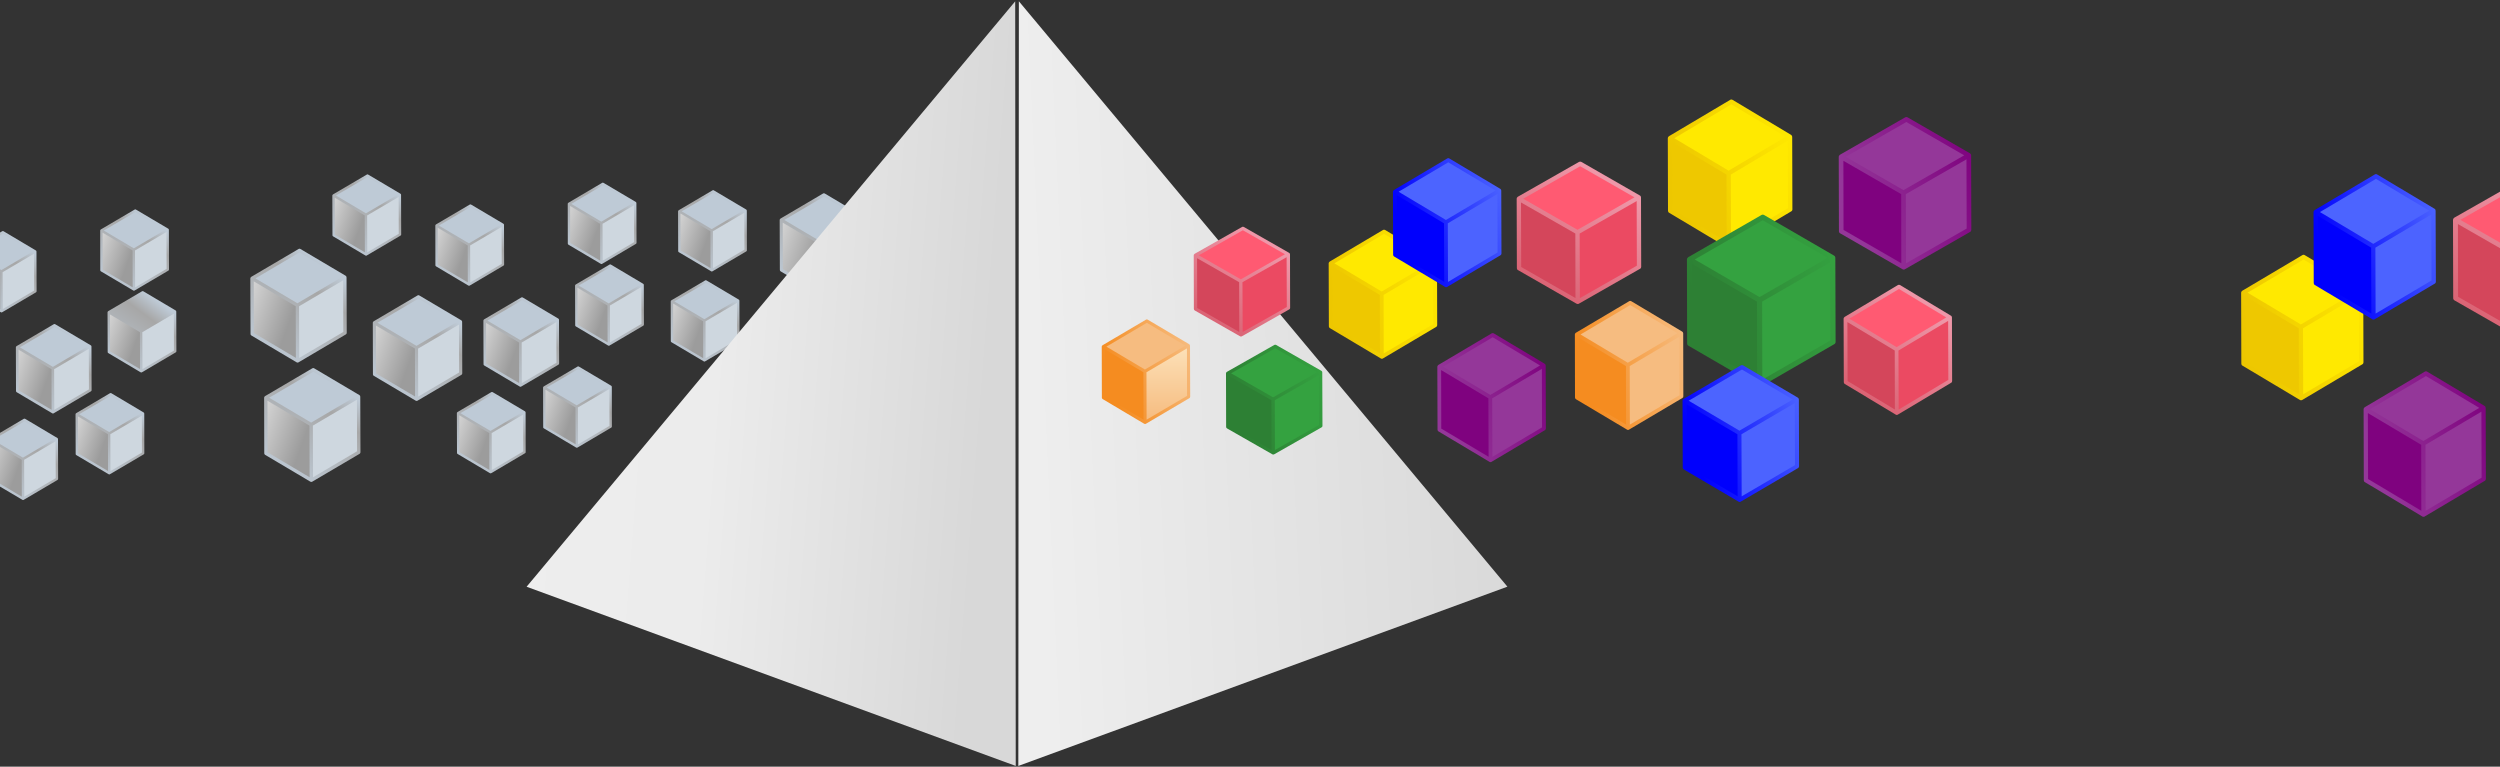 <?xml version="1.0" encoding="utf-8"?>
<!-- Generator: Avocode 2.5.3 - http://avocode.com -->
<svg height="115" width="375" xmlns:xlink="http://www.w3.org/1999/xlink" xmlns="http://www.w3.org/2000/svg" viewBox="0 0 375 115">
    <rect x="0" y="0" width="375" height="115" fill="#333333" stroke="none"/>
    <defs>
        <linearGradient y2="85%" y1="0%" x2="0%" x1="53%" id="gradient-1">
            <stop stop-color="#becad6" offset="0%" />
            <stop stop-color="#a7a7a7" offset="24%" />
            <stop stop-color="#becad6" offset="100%" />
        </linearGradient>
        <linearGradient y2="54%" y1="0%" x2="84%" x1="0%" id="gradient-2">
            <stop stop-color="#d3d3d3" offset="0%" />
            <stop stop-color="#9c9c9c" offset="100%" />
        </linearGradient>
        <linearGradient y2="85%" y1="0%" x2="0%" x1="53%" id="gradient-3">
            <stop stop-color="#becad6" offset="0%" />
            <stop stop-color="#a7a7a7" offset="24%" />
            <stop stop-color="#becad6" offset="100%" />
        </linearGradient>
        <linearGradient y2="54%" y1="0%" x2="84%" x1="0%" id="gradient-4">
            <stop stop-color="#d3d3d3" offset="0%" />
            <stop stop-color="#9c9c9c" offset="100%" />
        </linearGradient>
        <linearGradient y2="85%" y1="0%" x2="0%" x1="53%" id="gradient-5">
            <stop stop-color="#becad6" offset="0%" />
            <stop stop-color="#a7a7a7" offset="24%" />
            <stop stop-color="#becad6" offset="100%" />
        </linearGradient>
        <linearGradient y2="54%" y1="0%" x2="84%" x1="0%" id="gradient-6">
            <stop stop-color="#d3d3d3" offset="0%" />
            <stop stop-color="#9c9c9c" offset="100%" />
        </linearGradient>
        <linearGradient y2="85%" y1="0%" x2="0%" x1="53%" id="gradient-7">
            <stop stop-color="#becad6" offset="0%" />
            <stop stop-color="#a7a7a7" offset="24%" />
            <stop stop-color="#becad6" offset="100%" />
        </linearGradient>
        <linearGradient y2="54%" y1="0%" x2="84%" x1="0%" id="gradient-8">
            <stop stop-color="#d3d3d3" offset="0%" />
            <stop stop-color="#9c9c9c" offset="100%" />
        </linearGradient>
        <linearGradient y2="85%" y1="0%" x2="0%" x1="53%" id="gradient-9">
            <stop stop-color="#becad6" offset="0%" />
            <stop stop-color="#a7a7a7" offset="24%" />
            <stop stop-color="#becad6" offset="100%" />
        </linearGradient>
        <linearGradient y2="54%" y1="0%" x2="84%" x1="0%" id="gradient-10">
            <stop stop-color="#d3d3d3" offset="0%" />
            <stop stop-color="#9c9c9c" offset="100%" />
        </linearGradient>
        <linearGradient y2="85%" y1="0%" x2="0%" x1="53%" id="gradient-11">
            <stop stop-color="#becad6" offset="0%" />
            <stop stop-color="#a7a7a7" offset="24%" />
            <stop stop-color="#becad6" offset="100%" />
        </linearGradient>
        <linearGradient y2="54%" y1="0%" x2="84%" x1="0%" id="gradient-12">
            <stop stop-color="#d3d3d3" offset="0%" />
            <stop stop-color="#9c9c9c" offset="100%" />
        </linearGradient>
        <linearGradient y2="85%" y1="0%" x2="0%" x1="53%" id="gradient-13">
            <stop stop-color="#becad6" offset="0%" />
            <stop stop-color="#a7a7a7" offset="24%" />
            <stop stop-color="#becad6" offset="100%" />
        </linearGradient>
        <linearGradient y2="54%" y1="0%" x2="84%" x1="0%" id="gradient-14">
            <stop stop-color="#d3d3d3" offset="0%" />
            <stop stop-color="#9c9c9c" offset="100%" />
        </linearGradient>
        <linearGradient y2="85%" y1="0%" x2="0%" x1="53%" id="gradient-15">
            <stop stop-color="#becad6" offset="0%" />
            <stop stop-color="#a7a7a7" offset="24%" />
            <stop stop-color="#becad6" offset="100%" />
        </linearGradient>
        <linearGradient y2="54%" y1="0%" x2="84%" x1="0%" id="gradient-16">
            <stop stop-color="#d3d3d3" offset="0%" />
            <stop stop-color="#9c9c9c" offset="100%" />
        </linearGradient>
        <linearGradient y2="85%" y1="0%" x2="0%" x1="53%" id="gradient-17">
            <stop stop-color="#becad6" offset="0%" />
            <stop stop-color="#a7a7a7" offset="24%" />
            <stop stop-color="#becad6" offset="100%" />
        </linearGradient>
        <linearGradient y2="54%" y1="0%" x2="84%" x1="0%" id="gradient-18">
            <stop stop-color="#d3d3d3" offset="0%" />
            <stop stop-color="#9c9c9c" offset="100%" />
        </linearGradient>
        <linearGradient y2="85%" y1="0%" x2="0%" x1="53%" id="gradient-19">
            <stop stop-color="#becad6" offset="0%" />
            <stop stop-color="#a7a7a7" offset="24%" />
            <stop stop-color="#becad6" offset="100%" />
        </linearGradient>
        <linearGradient y2="54%" y1="0%" x2="84%" x1="0%" id="gradient-20">
            <stop stop-color="#d3d3d3" offset="0%" />
            <stop stop-color="#9c9c9c" offset="100%" />
        </linearGradient>
        <linearGradient y2="85%" y1="0%" x2="0%" x1="53%" id="gradient-21">
            <stop stop-color="#becad6" offset="0%" />
            <stop stop-color="#a7a7a7" offset="24%" />
            <stop stop-color="#becad6" offset="100%" />
        </linearGradient>
        <linearGradient y2="54%" y1="0%" x2="84%" x1="0%" id="gradient-22">
            <stop stop-color="#d3d3d3" offset="0%" />
            <stop stop-color="#9c9c9c" offset="100%" />
        </linearGradient>
        <linearGradient y2="85%" y1="0%" x2="0%" x1="53%" id="gradient-23">
            <stop stop-color="#becad6" offset="0%" />
            <stop stop-color="#a7a7a7" offset="24%" />
            <stop stop-color="#becad6" offset="100%" />
        </linearGradient>
        <linearGradient y2="54%" y1="0%" x2="84%" x1="0%" id="gradient-24">
            <stop stop-color="#d3d3d3" offset="0%" />
            <stop stop-color="#9c9c9c" offset="100%" />
        </linearGradient>
        <linearGradient y2="85%" y1="0%" x2="0%" x1="53%" id="gradient-25">
            <stop stop-color="#becad6" offset="0%" />
            <stop stop-color="#a7a7a7" offset="24%" />
            <stop stop-color="#becad6" offset="100%" />
        </linearGradient>
        <linearGradient y2="54%" y1="0%" x2="84%" x1="0%" id="gradient-26">
            <stop stop-color="#d3d3d3" offset="0%" />
            <stop stop-color="#9c9c9c" offset="100%" />
        </linearGradient>
        <linearGradient y2="85%" y1="0%" x2="0%" x1="53%" id="gradient-27">
            <stop stop-color="#becad6" offset="0%" />
            <stop stop-color="#a7a7a7" offset="24%" />
            <stop stop-color="#becad6" offset="100%" />
        </linearGradient>
        <linearGradient y2="54%" y1="0%" x2="84%" x1="0%" id="gradient-28">
            <stop stop-color="#d3d3d3" offset="0%" />
            <stop stop-color="#9c9c9c" offset="100%" />
        </linearGradient>
        <linearGradient y2="85%" y1="0%" x2="0%" x1="53%" id="gradient-29">
            <stop stop-color="#becad6" offset="0%" />
            <stop stop-color="#a7a7a7" offset="24%" />
            <stop stop-color="#becad6" offset="100%" />
        </linearGradient>
        <linearGradient y2="54%" y1="0%" x2="84%" x1="0%" id="gradient-30">
            <stop stop-color="#d3d3d3" offset="0%" />
            <stop stop-color="#9c9c9c" offset="100%" />
        </linearGradient>
        <linearGradient y2="85%" y1="0%" x2="0%" x1="53%" id="gradient-31">
            <stop stop-color="#becad6" offset="0%" />
            <stop stop-color="#a7a7a7" offset="24%" />
            <stop stop-color="#becad6" offset="100%" />
        </linearGradient>
        <linearGradient y2="54%" y1="0%" x2="84%" x1="0%" id="gradient-32">
            <stop stop-color="#d3d3d3" offset="0%" />
            <stop stop-color="#9c9c9c" offset="100%" />
        </linearGradient>
        <linearGradient y2="85%" y1="0%" x2="0%" x1="53%" id="gradient-33">
            <stop stop-color="#becad6" offset="0%" />
            <stop stop-color="#a7a7a7" offset="24%" />
            <stop stop-color="#becad6" offset="100%" />
        </linearGradient>
        <linearGradient y2="54%" y1="0%" x2="84%" x1="0%" id="gradient-34">
            <stop stop-color="#d3d3d3" offset="0%" />
            <stop stop-color="#9c9c9c" offset="100%" />
        </linearGradient>
        <linearGradient y2="85%" y1="0%" x2="0%" x1="53%" id="gradient-35">
            <stop stop-color="#becad6" offset="0%" />
            <stop stop-color="#a7a7a7" offset="24%" />
            <stop stop-color="#becad6" offset="100%" />
        </linearGradient>
        <linearGradient y2="54%" y1="0%" x2="84%" x1="0%" id="gradient-36">
            <stop stop-color="#d3d3d3" offset="0%" />
            <stop stop-color="#9c9c9c" offset="100%" />
        </linearGradient>
        <linearGradient y2="85%" y1="0%" x2="0%" x1="53%" id="gradient-37">
            <stop stop-color="#becad6" offset="0%" />
            <stop stop-color="#a7a7a7" offset="24%" />
            <stop stop-color="#becad6" offset="100%" />
        </linearGradient>
        <linearGradient y2="54%" y1="0%" x2="84%" x1="0%" id="gradient-38">
            <stop stop-color="#d3d3d3" offset="0%" />
            <stop stop-color="#9c9c9c" offset="100%" />
        </linearGradient>
        <linearGradient y2="85%" y1="0%" x2="0%" x1="53%" id="gradient-39">
            <stop stop-color="#becad6" offset="0%" />
            <stop stop-color="#a7a7a7" offset="24%" />
            <stop stop-color="#becad6" offset="100%" />
        </linearGradient>
        <linearGradient y2="54%" y1="0%" x2="84%" x1="0%" id="gradient-40">
            <stop stop-color="#d3d3d3" offset="0%" />
            <stop stop-color="#9c9c9c" offset="100%" />
        </linearGradient>
        <linearGradient y2="85%" y1="0%" x2="0%" x1="53%" id="gradient-41">
            <stop stop-color="#becad6" offset="0%" />
            <stop stop-color="#a7a7a7" offset="24%" />
            <stop stop-color="#becad6" offset="100%" />
        </linearGradient>
        <linearGradient y2="54%" y1="0%" x2="84%" x1="0%" id="gradient-42">
            <stop stop-color="#d3d3d3" offset="0%" />
            <stop stop-color="#9c9c9c" offset="100%" />
        </linearGradient>
        <linearGradient y2="12%" y1="0%" x2="99%" x1="0%" id="gradient-43">
            <stop stop-color="#efefef" offset="0%" />
            <stop stop-color="#efefef" offset="0%" />
            <stop stop-color="#eeeeee" offset="10%" />
            <stop stop-color="#ededed" offset="16%" />
            <stop stop-color="#ececec" offset="44%" />
            <stop stop-color="#d8d8d8" offset="100%" />
        </linearGradient>
        <linearGradient y2="0%" y1="7%" x2="100%" x1="0%" id="gradient-44">
            <stop stop-color="#eeeeee" offset="0%" />
            <stop stop-color="#d8d8d8" offset="100%" />
        </linearGradient>
        <linearGradient y2="0%" y1="34%" x2="94%" x1="0%" id="gradient-45">
            <stop stop-color="#edc700" offset="0%" />
            <stop stop-color="#ffe900" offset="100%" />
        </linearGradient>
        <linearGradient y2="0%" y1="37%" x2="93%" x1="0%" id="gradient-46">
            <stop stop-color="#2d8034" offset="0%" />
            <stop stop-color="#2d8034" offset="0%" />
            <stop stop-color="#34a240" offset="100%" />
        </linearGradient>
        <linearGradient y2="0%" y1="36%" x2="93%" x1="0%" id="gradient-47">
            <stop stop-color="#f58c20" offset="0%" />
            <stop stop-color="#f6bc80" offset="100%" />
        </linearGradient>
        <linearGradient y2="100%" y1="0%" x2="0%" x1="0%" id="gradient-48">
            <stop stop-color="#fce0b7" offset="0%" />
            <stop stop-color="#f6bc80" offset="100%" />
        </linearGradient>
        <linearGradient y2="36%" y1="0%" x2="0%" x1="93%" id="gradient-49">
            <stop stop-color="#7f027f" offset="0%" />
            <stop stop-color="#943799" offset="100%" />
        </linearGradient>
        <linearGradient y2="37%" y1="0%" x2="0%" x1="93%" id="gradient-50">
            <stop stop-color="#7f027f" offset="0%" />
            <stop stop-color="#943799" offset="100%" />
        </linearGradient>
        <linearGradient y2="87%" y1="0%" x2="0%" x1="50%" id="gradient-51">
            <stop stop-color="#ee97a9" offset="0%" />
            <stop stop-color="#ee97a8" offset="0%" />
            <stop stop-color="#d85e6f" offset="100%" />
        </linearGradient>
        <linearGradient y2="0%" y1="34%" x2="94%" x1="0%" id="gradient-52">
            <stop stop-color="#edc700" offset="0%" />
            <stop stop-color="#ffe900" offset="100%" />
        </linearGradient>
        <linearGradient y2="0%" y1="34%" x2="94%" x1="0%" id="gradient-53">
            <stop stop-color="#f58c20" offset="0%" />
            <stop stop-color="#f6bc80" offset="100%" />
        </linearGradient>
        <linearGradient y2="0%" y1="37%" x2="93%" x1="0%" id="gradient-54">
            <stop stop-color="#2d8034" offset="0%" />
            <stop stop-color="#2d8034" offset="0%" />
            <stop stop-color="#34a240" offset="100%" />
        </linearGradient>
        <linearGradient y2="0%" y1="36%" x2="93%" x1="0%" id="gradient-55">
            <stop stop-color="#0000fd" offset="0%" />
            <stop stop-color="#4c64ff" offset="100%" />
        </linearGradient>
        <linearGradient y2="0%" y1="37%" x2="93%" x1="0%" id="gradient-56">
            <stop stop-color="#0000fd" offset="0%" />
            <stop stop-color="#4c64ff" offset="100%" />
        </linearGradient>
        <linearGradient y2="84%" y1="0%" x2="0%" x1="54%" id="gradient-57">
            <stop stop-color="#ee97a9" offset="0%" />
            <stop stop-color="#ee97a8" offset="0%" />
            <stop stop-color="#d85e6f" offset="100%" />
        </linearGradient>
        <linearGradient y2="87%" y1="0%" x2="0%" x1="50%" id="gradient-58">
            <stop stop-color="#ee97a9" offset="0%" />
            <stop stop-color="#ee97a8" offset="0%" />
            <stop stop-color="#d85e6f" offset="100%" />
        </linearGradient>
        <linearGradient y2="0%" y1="34%" x2="94%" x1="0%" id="gradient-59">
            <stop stop-color="#edc700" offset="0%" />
            <stop stop-color="#ffe900" offset="100%" />
        </linearGradient>
        <linearGradient y2="36%" y1="0%" x2="0%" x1="93%" id="gradient-60">
            <stop stop-color="#7f027f" offset="0%" />
            <stop stop-color="#943799" offset="100%" />
        </linearGradient>
        <linearGradient y2="87%" y1="0%" x2="0%" x1="50%" id="gradient-61">
            <stop stop-color="#ee97a9" offset="0%" />
            <stop stop-color="#ee97a8" offset="0%" />
            <stop stop-color="#d85e6f" offset="100%" />
        </linearGradient>
        <linearGradient y2="0%" y1="34%" x2="94%" x1="0%" id="gradient-62">
            <stop stop-color="#edc700" offset="0%" />
            <stop stop-color="#ffe900" offset="100%" />
        </linearGradient>
        <linearGradient y2="0%" y1="34%" x2="94%" x1="0%" id="gradient-63">
            <stop stop-color="#f58c20" offset="0%" />
            <stop stop-color="#f6bc80" offset="100%" />
        </linearGradient>
        <linearGradient y2="0%" y1="37%" x2="93%" x1="0%" id="gradient-64">
            <stop stop-color="#2d8034" offset="0%" />
            <stop stop-color="#2d8034" offset="0%" />
            <stop stop-color="#34a240" offset="100%" />
        </linearGradient>
        <linearGradient y2="0%" y1="36%" x2="93%" x1="0%" id="gradient-65">
            <stop stop-color="#0000fd" offset="0%" />
            <stop stop-color="#4c64ff" offset="100%" />
        </linearGradient>
        <linearGradient y2="0%" y1="37%" x2="93%" x1="0%" id="gradient-66">
            <stop stop-color="#0000fd" offset="0%" />
            <stop stop-color="#4c64ff" offset="100%" />
        </linearGradient>
    </defs>
    <path fill="url(#gradient-1)" fill-rule="evenodd" d="M 54.04 59.5 C 54.04 59.4 54 59.32 53.92 59.27 L 47.11 55.24 C 47.04 55.19 46.94 55.19 46.86 55.24 L 39.74 59.43 C 39.65 59.51 39.62 59.58 39.62 59.66 C 39.62 59.66 39.64 68 39.64 68 C 39.64 68.09 39.69 68.18 39.76 68.22 L 46.57 72.26 C 46.61 72.28 46.65 72.29 46.7 72.29 C 46.72 72.29 46.74 72.29 46.76 72.28 C 46.79 72.28 46.81 72.27 46.82 72.26 L 53.94 68.07 C 54.02 68.02 54.07 67.93 54.07 67.84 L 54.04 59.5 L 54.04 59.5 Z M 54.04 59.5" />
    <path fill="#becad6" fill-rule="evenodd" d="M 46.99 55.76 L 53.29 59.5 L 50.68 61.03 L 46.67 63.39 L 42.76 61.07 C 42.08 60.67 40.73 59.87 40.73 59.87 L 40.37 59.66 L 46.99 55.76 L 46.99 55.76 Z M 46.99 55.76" />
    <path fill="url(#gradient-2)" fill-rule="evenodd" d="M 40.14 67.85 L 40.12 60.11 L 46.42 63.84 L 46.44 71.59 L 40.14 67.85 L 40.14 67.85 Z M 40.14 67.85" />
    <path fill="#ced7df" fill-rule="evenodd" d="M 46.95 71.59 L 46.93 63.84 L 53.54 59.95 L 53.56 67.69 L 46.95 71.59 L 46.95 71.59 Z M 46.95 71.59" />
    <path fill="url(#gradient-3)" fill-rule="evenodd" d="M 51.98 41.6 C 51.98 41.5 51.93 41.42 51.86 41.37 L 45.05 37.34 C 44.97 37.29 44.88 37.29 44.8 37.34 L 37.68 41.53 C 37.59 41.61 37.55 41.68 37.55 41.75 C 37.55 41.76 37.58 50.1 37.58 50.1 C 37.58 50.19 37.62 50.28 37.7 50.32 L 44.51 54.36 C 44.55 54.38 44.59 54.39 44.63 54.39 C 44.66 54.39 44.68 54.39 44.7 54.38 C 44.72 54.37 44.74 54.37 44.76 54.36 L 51.88 50.16 C 51.96 50.12 52.01 50.03 52.01 49.94 L 51.98 41.6 L 51.98 41.6 Z M 51.98 41.6" />
    <path fill="#becad6" fill-rule="evenodd" d="M 44.92 37.86 L 51.22 41.59 L 48.62 43.13 L 44.61 45.49 L 40.7 43.17 C 40.02 42.77 38.67 41.97 38.67 41.97 L 38.31 41.76 L 44.92 37.86 L 44.92 37.86 Z M 44.92 37.86" />
    <path fill="url(#gradient-4)" fill-rule="evenodd" d="M 38.08 49.95 L 38.06 42.2 L 44.36 45.94 L 44.38 53.68 L 38.08 49.95 L 38.08 49.95 Z M 38.08 49.95" />
    <path fill="#ced7df" fill-rule="evenodd" d="M 44.88 53.69 L 44.86 45.94 L 51.48 42.04 L 51.5 49.79 L 44.88 53.69 L 44.88 53.69 Z M 44.88 53.69" />
    <path fill="url(#gradient-5)" fill-rule="evenodd" d="M 60.16 29.22 C 60.16 29.15 60.12 29.09 60.07 29.06 L 55.21 26.18 C 55.15 26.14 55.08 26.14 55.03 26.18 L 49.94 29.17 C 49.88 29.23 49.85 29.28 49.85 29.33 C 49.85 29.33 49.87 35.29 49.87 35.29 C 49.87 35.36 49.9 35.42 49.96 35.45 L 54.82 38.33 C 54.85 38.35 54.88 38.36 54.91 38.36 C 54.92 38.36 54.94 38.36 54.96 38.35 C 54.97 38.35 54.99 38.34 55 38.33 L 60.08 35.34 C 60.14 35.31 60.18 35.24 60.18 35.18 L 60.16 29.22 L 60.16 29.22 Z M 60.16 29.22" />
    <path fill="#becad6" fill-rule="evenodd" d="M 55.12 26.55 L 59.62 29.22 L 57.75 30.32 L 54.89 32 L 52.1 30.34 L 50.65 29.48 L 50.39 29.33 L 55.12 26.55 L 55.12 26.55 Z M 55.12 26.55" />
    <path fill="url(#gradient-6)" fill-rule="evenodd" d="M 50.23 35.19 L 50.21 29.65 L 54.71 32.32 L 54.73 37.85 L 50.23 35.19 L 50.23 35.19 Z M 50.23 35.19" />
    <path fill="#ced7df" fill-rule="evenodd" d="M 55.09 37.85 L 55.07 32.32 L 59.8 29.54 L 59.81 35.07 L 55.09 37.85 L 55.09 37.85 Z M 55.09 37.85" />
    <path fill="url(#gradient-7)" fill-rule="evenodd" d="M 75.6 33.72 C 75.6 33.65 75.57 33.59 75.51 33.56 L 70.65 30.68 C 70.6 30.65 70.53 30.65 70.47 30.68 L 65.39 33.67 C 65.32 33.73 65.3 33.78 65.3 33.83 C 65.3 33.83 65.31 39.79 65.31 39.79 C 65.31 39.86 65.35 39.92 65.4 39.95 L 70.26 42.84 C 70.29 42.85 70.32 42.86 70.36 42.86 C 70.37 42.86 70.39 42.86 70.4 42.85 C 70.42 42.85 70.43 42.84 70.45 42.84 L 75.53 39.84 C 75.59 39.81 75.62 39.75 75.62 39.68 L 75.6 33.72 L 75.6 33.72 Z M 75.6 33.72" />
    <path fill="#becad6" fill-rule="evenodd" d="M 70.56 31.05 L 75.06 33.72 L 73.2 34.82 L 70.34 36.5 L 67.54 34.85 L 66.09 33.99 L 65.84 33.83 L 70.56 31.05 L 70.56 31.05 Z M 70.56 31.05" />
    <path fill="url(#gradient-8)" fill-rule="evenodd" d="M 65.67 39.69 L 65.66 34.16 L 70.16 36.82 L 70.17 42.35 L 65.67 39.69 L 65.67 39.69 Z M 65.67 39.69" />
    <path fill="#ced7df" fill-rule="evenodd" d="M 70.54 42.36 L 70.52 36.82 L 75.24 34.04 L 75.26 39.58 L 70.54 42.36 L 70.54 42.36 Z M 70.54 42.36" />
    <path fill="url(#gradient-9)" fill-rule="evenodd" d="M 83.85 47.97 C 83.85 47.89 83.81 47.83 83.75 47.79 L 78.4 44.62 C 78.34 44.58 78.26 44.58 78.2 44.62 L 72.61 47.91 C 72.54 47.97 72.51 48.03 72.51 48.09 C 72.51 48.09 72.53 54.65 72.53 54.65 C 72.53 54.72 72.57 54.79 72.63 54.82 L 77.97 57.99 C 78.01 58.01 78.04 58.02 78.07 58.02 C 78.09 58.02 78.11 58.02 78.13 58.01 C 78.15 58.01 78.16 58 78.17 57.99 L 83.77 54.7 C 83.83 54.66 83.87 54.59 83.87 54.52 L 83.85 47.97 L 83.85 47.97 Z M 83.85 47.97" />
    <path fill="#becad6" fill-rule="evenodd" d="M 78.3 45.03 L 83.25 47.97 L 81.2 49.17 L 78.06 51.03 C 78.06 51.03 76.01 49.81 74.98 49.2 C 74.45 48.89 73.39 48.26 73.39 48.26 L 73.11 48.09 L 78.3 45.03 L 78.3 45.03 Z M 78.3 45.03" />
    <path fill="url(#gradient-10)" fill-rule="evenodd" d="M 72.92 54.53 L 72.91 48.44 L 77.86 51.38 L 77.87 57.46 L 72.92 54.53 L 72.92 54.53 Z M 72.92 54.53" />
    <path fill="#ced7df" fill-rule="evenodd" d="M 78.27 57.47 L 78.25 51.38 L 83.45 48.32 L 83.47 54.41 L 78.27 57.47 L 78.27 57.47 Z M 78.27 57.47" />
    <path fill="url(#gradient-11)" fill-rule="evenodd" d="M 78.84 61.86 C 78.83 61.79 78.8 61.73 78.75 61.7 L 73.89 58.82 C 73.83 58.79 73.76 58.79 73.7 58.82 L 68.62 61.81 C 68.55 61.87 68.53 61.92 68.53 61.97 C 68.53 61.97 68.55 67.93 68.55 67.93 C 68.55 68 68.58 68.06 68.63 68.09 L 73.5 70.98 C 73.52 70.99 73.56 71 73.59 71 C 73.6 71 73.62 71 73.63 70.99 C 73.65 70.99 73.66 70.98 73.68 70.98 L 78.76 67.98 C 78.82 67.95 78.85 67.89 78.85 67.82 L 78.84 61.86 L 78.84 61.86 Z M 78.84 61.86" />
    <path fill="#becad6" fill-rule="evenodd" d="M 73.79 59.19 L 78.29 61.86 L 76.43 62.96 L 73.57 64.64 L 70.77 62.99 L 69.33 62.13 L 69.07 61.97 L 73.79 59.19 L 73.79 59.19 Z M 73.79 59.19" />
    <path fill="url(#gradient-12)" fill-rule="evenodd" d="M 68.91 67.83 L 68.89 62.29 L 73.39 64.96 L 73.4 70.49 L 68.91 67.83 L 68.91 67.83 Z M 68.91 67.83" />
    <path fill="#ced7df" fill-rule="evenodd" d="M 73.77 70.5 L 73.75 64.96 L 78.47 62.18 L 78.49 67.71 L 73.77 70.5 L 73.77 70.5 Z M 73.77 70.5" />
    <path fill="url(#gradient-13)" fill-rule="evenodd" d="M 91.77 58.02 C 91.77 57.95 91.73 57.89 91.68 57.86 L 86.82 54.98 C 86.76 54.95 86.69 54.95 86.64 54.98 L 81.55 57.97 C 81.49 58.03 81.46 58.08 81.46 58.13 C 81.46 58.13 81.48 64.09 81.48 64.09 C 81.48 64.16 81.51 64.22 81.57 64.25 L 86.43 67.14 C 86.46 67.15 86.49 67.16 86.52 67.16 C 86.53 67.16 86.55 67.16 86.56 67.15 C 86.58 67.15 86.6 67.14 86.61 67.14 L 91.69 64.14 C 91.75 64.11 91.78 64.05 91.78 63.98 L 91.77 58.02 L 91.77 58.02 Z M 91.77 58.02" />
    <path fill="#becad6" fill-rule="evenodd" d="M 86.72 55.35 L 91.23 58.02 L 89.36 59.12 L 86.5 60.8 L 83.71 59.15 L 82.26 58.29 L 82 58.13 L 86.72 55.35 L 86.72 55.35 Z M 86.72 55.35" />
    <path fill="url(#gradient-14)" fill-rule="evenodd" d="M 81.84 63.99 L 81.82 58.46 L 86.32 61.12 L 86.34 66.65 L 81.84 63.99 L 81.84 63.99 Z M 81.84 63.99" />
    <path fill="#ced7df" fill-rule="evenodd" d="M 86.7 66.66 L 86.68 61.12 L 91.41 58.34 L 91.42 63.88 L 86.7 66.66 L 86.7 66.66 Z M 86.7 66.66" />
    <path fill="url(#gradient-15)" fill-rule="evenodd" d="M 96.57 42.72 C 96.57 42.66 96.53 42.6 96.48 42.57 L 91.62 39.68 C 91.56 39.65 91.49 39.65 91.44 39.68 L 86.35 42.68 C 86.29 42.73 86.26 42.78 86.26 42.84 C 86.26 42.84 86.28 48.8 86.28 48.8 C 86.28 48.86 86.31 48.93 86.37 48.96 L 91.23 51.84 C 91.26 51.86 91.29 51.86 91.32 51.86 C 91.34 51.86 91.35 51.86 91.37 51.86 C 91.38 51.85 91.4 51.85 91.41 51.84 L 96.5 48.85 C 96.55 48.81 96.59 48.75 96.59 48.68 L 96.57 42.72 L 96.57 42.72 Z M 96.57 42.72" />
    <path fill="#becad6" fill-rule="evenodd" d="M 91.53 40.06 L 96.03 42.72 L 94.16 43.82 L 91.3 45.51 L 88.51 43.85 L 87.06 42.99 L 86.8 42.84 L 91.53 40.06 L 91.53 40.06 Z M 91.53 40.06" />
    <path fill="url(#gradient-16)" fill-rule="evenodd" d="M 86.64 48.69 L 86.62 43.16 L 91.12 45.83 L 91.14 51.36 L 86.64 48.69 L 86.64 48.69 Z M 86.64 48.69" />
    <path fill="#ced7df" fill-rule="evenodd" d="M 91.5 51.36 L 91.48 45.83 L 96.21 43.04 L 96.22 48.58 L 91.5 51.36 L 91.5 51.36 Z M 91.5 51.36" />
    <path fill="url(#gradient-17)" fill-rule="evenodd" d="M 112.02 31.59 C 112.01 31.52 111.98 31.46 111.93 31.43 L 107.07 28.55 C 107.01 28.51 106.94 28.51 106.88 28.55 L 101.8 31.54 C 101.73 31.6 101.71 31.65 101.71 31.7 C 101.71 31.7 101.73 37.66 101.73 37.66 C 101.73 37.73 101.76 37.79 101.81 37.82 L 106.68 40.7 C 106.71 40.72 106.74 40.73 106.77 40.73 C 106.78 40.73 106.8 40.73 106.81 40.72 C 106.83 40.72 106.84 40.71 106.86 40.7 L 111.94 37.71 C 112 37.68 112.03 37.62 112.03 37.55 L 112.02 31.59 L 112.02 31.59 Z M 112.02 31.59" />
    <path fill="#becad6" fill-rule="evenodd" d="M 106.97 28.92 L 111.47 31.59 L 109.61 32.69 L 106.75 34.37 L 103.96 32.71 L 102.51 31.85 L 102.25 31.7 L 106.97 28.92 L 106.97 28.92 Z M 106.97 28.92" />
    <path fill="url(#gradient-18)" fill-rule="evenodd" d="M 102.09 37.56 L 102.07 32.02 L 106.57 34.69 L 106.58 40.22 L 102.09 37.56 L 102.09 37.56 Z M 102.09 37.56" />
    <path fill="#ced7df" fill-rule="evenodd" d="M 106.95 40.23 L 106.93 34.69 L 111.65 31.91 L 111.67 37.44 L 106.95 40.23 L 106.95 40.23 Z M 106.95 40.23" />
    <path fill="url(#gradient-19)" fill-rule="evenodd" d="M 129.93 32.85 C 129.93 32.76 129.88 32.69 129.82 32.65 L 123.7 29.02 C 123.63 28.98 123.54 28.98 123.47 29.02 L 117.07 32.79 C 116.99 32.86 116.95 32.92 116.95 32.99 C 116.95 32.99 116.98 40.5 116.98 40.5 C 116.98 40.58 117.02 40.65 117.09 40.7 L 123.21 44.32 C 123.24 44.34 123.28 44.35 123.32 44.35 C 123.34 44.35 123.36 44.35 123.38 44.35 C 123.4 44.34 123.42 44.33 123.44 44.32 L 129.84 40.55 C 129.91 40.51 129.95 40.43 129.95 40.35 L 129.93 32.85 L 129.93 32.85 Z M 129.93 32.85" />
    <path fill="#becad6" fill-rule="evenodd" d="M 123.58 29.49 L 129.25 32.85 L 126.9 34.23 L 123.3 36.35 L 119.78 34.27 L 117.96 33.18 L 117.64 32.99 L 123.58 29.49 L 123.58 29.49 Z M 123.58 29.49" />
    <path fill="url(#gradient-20)" fill-rule="evenodd" d="M 117.43 40.36 L 117.41 33.4 L 123.07 36.75 L 123.09 43.72 L 117.43 40.36 L 117.43 40.36 Z M 117.43 40.36" />
    <path fill="#ced7df" fill-rule="evenodd" d="M 123.55 43.72 L 123.53 36.75 L 129.47 33.25 L 129.49 40.22 L 123.55 43.72 L 123.55 43.72 Z M 123.55 43.72" />
    <path fill="url(#gradient-21)" fill-rule="evenodd" d="M 110.91 45.1 C 110.91 45.03 110.88 44.97 110.82 44.94 L 105.96 42.06 C 105.91 42.02 105.84 42.02 105.78 42.06 L 100.7 45.05 C 100.63 45.1 100.61 45.15 100.61 45.21 C 100.61 45.21 100.62 51.17 100.62 51.17 C 100.62 51.24 100.66 51.3 100.71 51.33 L 105.57 54.21 C 105.6 54.23 105.63 54.24 105.66 54.24 C 105.68 54.24 105.69 54.23 105.71 54.23 C 105.73 54.22 105.74 54.22 105.75 54.21 L 110.84 51.22 C 110.9 51.18 110.93 51.12 110.93 51.06 L 110.91 45.1 L 110.91 45.1 Z M 110.91 45.1" />
    <path fill="#becad6" fill-rule="evenodd" d="M 105.87 42.43 L 110.37 45.1 L 108.51 46.19 L 105.65 47.88 L 102.85 46.22 L 101.4 45.36 L 101.15 45.21 L 105.87 42.43 L 105.87 42.43 Z M 105.87 42.43" />
    <path fill="url(#gradient-22)" fill-rule="evenodd" d="M 100.98 51.06 L 100.97 45.53 L 105.47 48.2 L 105.48 53.73 L 100.98 51.06 L 100.98 51.06 Z M 100.98 51.06" />
    <path fill="#ced7df" fill-rule="evenodd" d="M 105.84 53.73 L 105.83 48.2 L 110.55 45.42 L 110.57 50.95 L 105.84 53.73 L 105.84 53.73 Z M 105.84 53.73" />
    <path fill="url(#gradient-23)" fill-rule="evenodd" d="M 95.46 30.46 C 95.46 30.4 95.43 30.34 95.38 30.3 L 90.51 27.42 C 90.46 27.39 90.39 27.39 90.33 27.42 L 85.25 30.42 C 85.18 30.47 85.16 30.52 85.16 30.58 C 85.16 30.58 85.17 36.54 85.17 36.54 C 85.17 36.6 85.21 36.66 85.26 36.7 L 90.13 39.58 C 90.15 39.6 90.19 39.6 90.22 39.6 C 90.23 39.6 90.25 39.6 90.26 39.6 C 90.28 39.59 90.29 39.59 90.31 39.58 L 95.39 36.58 C 95.45 36.55 95.48 36.49 95.48 36.42 L 95.46 30.46 L 95.46 30.46 Z M 95.46 30.46" />
    <path fill="#becad6" fill-rule="evenodd" d="M 90.42 27.79 L 94.92 30.46 L 93.06 31.56 L 90.2 33.25 L 87.4 31.59 L 85.95 30.73 L 85.7 30.58 L 90.42 27.79 L 90.42 27.79 Z M 90.42 27.79" />
    <path fill="url(#gradient-24)" fill-rule="evenodd" d="M 85.53 36.43 L 85.52 30.9 L 90.02 33.57 L 90.03 39.1 L 85.53 36.43 L 85.53 36.43 Z M 85.53 36.43" />
    <path fill="#ced7df" fill-rule="evenodd" d="M 90.4 39.1 L 90.38 33.57 L 95.1 30.78 L 95.12 36.32 L 90.4 39.1 L 90.4 39.1 Z M 90.4 39.1" />
    <path fill="url(#gradient-25)" fill-rule="evenodd" d="M 69.32 48.26 C 69.31 48.17 69.27 48.09 69.2 48.05 L 62.88 44.31 C 62.81 44.26 62.72 44.26 62.64 44.31 L 56.04 48.2 C 55.95 48.27 55.92 48.33 55.92 48.41 C 55.92 48.41 55.94 56.16 55.94 56.16 C 55.94 56.24 55.98 56.32 56.05 56.36 L 62.37 60.11 C 62.41 60.13 62.45 60.14 62.49 60.14 C 62.51 60.14 62.53 60.14 62.55 60.13 C 62.58 60.13 62.59 60.12 62.61 60.11 L 69.22 56.22 C 69.29 56.17 69.34 56.09 69.34 56.01 L 69.32 48.26 L 69.32 48.26 Z M 69.32 48.26" />
    <path fill="#becad6" fill-rule="evenodd" d="M 62.76 44.79 L 68.61 48.26 L 66.19 49.69 L 62.47 51.88 L 58.84 49.72 C 58.21 49.35 56.95 48.61 56.95 48.61 L 56.62 48.41 L 62.76 44.79 L 62.76 44.79 Z M 62.76 44.79" />
    <path fill="url(#gradient-26)" fill-rule="evenodd" d="M 56.41 56.02 L 56.39 48.83 L 62.24 52.29 L 62.26 59.48 L 56.41 56.02 L 56.41 56.02 Z M 56.41 56.02" />
    <path fill="#ced7df" fill-rule="evenodd" d="M 62.73 59.49 L 62.71 52.29 L 68.85 48.68 L 68.87 55.87 L 62.73 59.49 L 62.73 59.49 Z M 62.73 59.49" />
    <path fill="url(#gradient-27)" fill-rule="evenodd" d="M -9.97 33.22 C -9.97 33.16 -10.01 33.1 -10.06 33.06 L -14.92 30.18 C -14.98 30.15 -15.05 30.15 -15.1 30.18 L -20.19 33.18 C -20.25 33.23 -20.28 33.28 -20.28 33.34 C -20.28 33.34 -20.26 39.3 -20.26 39.3 C -20.26 39.36 -20.23 39.42 -20.17 39.46 L -15.31 42.34 C -15.28 42.35 -15.25 42.36 -15.22 42.36 C -15.21 42.36 -15.19 42.36 -15.17 42.36 C -15.16 42.35 -15.14 42.35 -15.13 42.34 L -10.05 39.34 C -9.99 39.31 -9.96 39.25 -9.96 39.18 L -9.97 33.22 L -9.97 33.22 Z M -9.97 33.22" />
    <path fill="#becad6" fill-rule="evenodd" d="M -15.01 30.55 L -10.51 33.22 L -12.38 34.32 L -15.24 36.01 L -18.03 34.35 L -19.48 33.49 L -19.74 33.34 L -15.01 30.55 L -15.01 30.55 Z M -15.01 30.55" />
    <path fill="url(#gradient-28)" fill-rule="evenodd" d="M -19.9 39.19 L -19.92 33.66 L -15.42 36.32 L -15.4 41.86 L -19.9 39.19 L -19.9 39.19 Z M -19.9 39.19" />
    <path fill="#ced7df" fill-rule="evenodd" d="M -15.04 41.86 L -15.06 36.32 L -10.33 33.54 L -10.32 39.08 L -15.04 41.86 L -15.04 41.86 Z M -15.04 41.86" />
    <path fill="url(#gradient-29)" fill-rule="evenodd" d="M 5.47 37.73 C 5.47 37.66 5.44 37.6 5.38 37.57 L 0.52 34.68 C 0.47 34.65 0.4 34.65 0.34 34.68 L -4.74 37.68 C -4.81 37.73 -4.83 37.78 -4.83 37.84 C -4.83 37.84 -4.82 43.8 -4.82 43.8 C -4.82 43.87 -4.78 43.93 -4.73 43.96 L 0.13 46.84 C 0.16 46.86 0.19 46.87 0.23 46.87 C 0.24 46.87 0.26 46.86 0.27 46.86 C 0.29 46.85 0.3 46.85 0.32 46.84 L 5.4 43.85 C 5.46 43.81 5.49 43.75 5.49 43.69 L 5.47 37.73 L 5.47 37.73 Z M 5.47 37.73" />
    <path fill="#becad6" fill-rule="evenodd" d="M 0.43 35.06 L 4.93 37.72 L 3.07 38.82 L 0.21 40.51 L -2.59 38.85 L -4.04 37.99 L -4.29 37.84 L 0.43 35.06 L 0.43 35.06 Z M 0.43 35.06" />
    <path fill="url(#gradient-30)" fill-rule="evenodd" d="M -4.46 43.69 L -4.47 38.16 L 0.03 40.83 L 0.04 46.36 L -4.46 43.69 L -4.46 43.69 Z M -4.46 43.69" />
    <path fill="#ced7df" fill-rule="evenodd" d="M 0.41 46.36 L 0.39 40.83 L 5.11 38.05 L 5.13 43.58 L 0.41 46.36 L 0.41 46.36 Z M 0.41 46.36" />
    <path fill="url(#gradient-31)" fill-rule="evenodd" d="M 13.72 51.97 C 13.72 51.9 13.68 51.83 13.62 51.8 L 8.27 48.63 C 8.21 48.59 8.13 48.59 8.07 48.63 L 2.48 51.92 C 2.41 51.98 2.38 52.03 2.38 52.1 C 2.38 52.1 2.4 58.65 2.4 58.65 C 2.4 58.73 2.44 58.79 2.5 58.83 L 7.84 62 C 7.88 62.02 7.91 62.03 7.94 62.03 C 7.96 62.03 7.98 62.02 8 62.02 C 8.02 62.01 8.03 62.01 8.04 62 L 13.64 58.7 C 13.7 58.67 13.74 58.6 13.74 58.53 L 13.72 51.97 L 13.72 51.97 Z M 13.72 51.97" />
    <path fill="#becad6" fill-rule="evenodd" d="M 8.17 49.04 L 13.12 51.97 L 11.07 53.18 L 7.93 55.03 C 7.93 55.03 5.88 53.82 4.85 53.21 C 4.32 52.89 3.26 52.26 3.26 52.26 L 2.98 52.1 L 8.17 49.04 L 8.17 49.04 Z M 8.17 49.04" />
    <path fill="url(#gradient-32)" fill-rule="evenodd" d="M 2.79 58.54 L 2.78 52.45 L 7.73 55.38 L 7.74 61.47 L 2.79 58.54 L 2.79 58.54 Z M 2.79 58.54" />
    <path fill="#ced7df" fill-rule="evenodd" d="M 8.14 61.47 L 8.12 55.38 L 13.32 52.32 L 13.34 58.41 L 8.14 61.47 L 8.14 61.47 Z M 8.14 61.47" />
    <path fill="url(#gradient-33)" fill-rule="evenodd" d="M 8.7 65.87 C 8.7 65.8 8.67 65.74 8.62 65.71 L 3.76 62.82 C 3.7 62.79 3.63 62.79 3.57 62.82 L -1.51 65.82 C -1.58 65.87 -1.6 65.92 -1.6 65.98 C -1.6 65.98 -1.59 71.94 -1.59 71.94 C -1.59 72 -1.55 72.07 -1.5 72.1 L 3.37 74.98 C 3.39 75 3.43 75.01 3.46 75.01 C 3.47 75.01 3.49 75 3.5 75 C 3.52 74.99 3.53 74.99 3.55 74.98 L 8.63 71.99 C 8.69 71.95 8.72 71.89 8.72 71.83 L 8.7 65.87 L 8.7 65.87 Z M 8.7 65.87" />
    <path fill="#becad6" fill-rule="evenodd" d="M 3.66 63.2 L 8.16 65.86 L 6.3 66.96 L 3.44 68.65 L 0.64 66.99 L -0.8 66.13 L -1.06 65.98 L 3.66 63.2 L 3.66 63.2 Z M 3.66 63.2" />
    <path fill="url(#gradient-34)" fill-rule="evenodd" d="M -1.22 71.83 L -1.24 66.3 L 3.26 68.97 L 3.27 74.5 L -1.22 71.83 L -1.22 71.83 Z M -1.22 71.83" />
    <path fill="#ced7df" fill-rule="evenodd" d="M 3.64 74.5 L 3.62 68.97 L 8.34 66.18 L 8.36 71.72 L 3.64 74.5 L 3.64 74.5 Z M 3.64 74.5" />
    <path fill="url(#gradient-35)" fill-rule="evenodd" d="M 21.64 62.03 C 21.63 61.96 21.6 61.9 21.55 61.87 L 16.69 58.98 C 16.63 58.95 16.56 58.95 16.5 58.98 L 11.42 61.98 C 11.35 62.03 11.33 62.08 11.33 62.14 C 11.33 62.14 11.35 68.1 11.35 68.1 C 11.35 68.17 11.38 68.23 11.44 68.26 L 16.3 71.14 C 16.33 71.16 16.36 71.17 16.39 71.17 C 16.4 71.17 16.42 71.16 16.43 71.16 C 16.45 71.15 16.47 71.15 16.48 71.14 L 21.56 68.15 C 21.62 68.11 21.65 68.05 21.65 67.99 L 21.64 62.03 L 21.64 62.03 Z M 21.64 62.03" />
    <path fill="#becad6" fill-rule="evenodd" d="M 16.59 59.36 L 21.1 62.02 L 19.23 63.12 L 16.37 64.81 L 13.58 63.15 L 12.13 62.29 L 11.87 62.14 L 16.59 59.36 L 16.59 59.36 Z M 16.59 59.36" />
    <path fill="url(#gradient-36)" fill-rule="evenodd" d="M 11.71 67.99 L 11.69 62.46 L 16.19 65.13 L 16.21 70.66 L 11.71 67.99 L 11.71 67.99 Z M 11.71 67.99" />
    <path fill="#ced7df" fill-rule="evenodd" d="M 16.57 70.66 L 16.55 65.13 L 21.28 62.35 L 21.29 67.88 L 16.57 70.66 L 16.57 70.66 Z M 16.57 70.66" />
    <path fill="url(#gradient-37)" fill-rule="evenodd" d="M 26.44 46.73 C 26.44 46.66 26.4 46.6 26.35 46.57 L 21.49 43.69 C 21.43 43.66 21.36 43.66 21.31 43.69 L 16.22 46.68 C 16.16 46.74 16.13 46.79 16.13 46.84 C 16.13 46.84 16.15 52.8 16.15 52.8 C 16.15 52.87 16.18 52.93 16.24 52.96 L 21.1 55.85 C 21.13 55.86 21.16 55.87 21.19 55.87 C 21.21 55.87 21.22 55.87 21.24 55.86 C 21.25 55.86 21.27 55.85 21.28 55.85 L 26.37 52.85 C 26.42 52.82 26.46 52.76 26.46 52.69 L 26.44 46.73 L 26.44 46.73 Z M 26.44 46.73" />
    <path fill="url(#gradient-38)" fill-rule="evenodd" d="M 16.51 52.7 L 16.49 47.16 L 20.99 49.83 L 21.01 55.36 L 16.51 52.7 L 16.51 52.7 Z M 16.51 52.7" />
    <path fill="#ced7df" fill-rule="evenodd" d="M 21.37 55.37 L 21.35 49.83 L 26.08 47.05 L 26.09 52.59 L 21.37 55.37 L 21.37 55.37 Z M 21.37 55.37" />
    <path fill="url(#gradient-39)" fill-rule="evenodd" d="M 25.33 34.47 C 25.33 34.4 25.3 34.34 25.25 34.31 L 20.38 31.43 C 20.33 31.39 20.26 31.39 20.2 31.43 L 15.12 34.42 C 15.05 34.48 15.03 34.53 15.03 34.58 C 15.03 34.58 15.04 40.54 15.04 40.54 C 15.04 40.61 15.08 40.67 15.13 40.7 L 20 43.58 C 20.02 43.6 20.05 43.61 20.09 43.61 C 20.1 43.61 20.12 43.61 20.13 43.6 C 20.15 43.6 20.16 43.59 20.18 43.58 L 25.26 40.59 C 25.32 40.56 25.35 40.49 25.35 40.43 L 25.33 34.47 L 25.33 34.47 Z M 25.33 34.47" />
    <path fill="#becad6" fill-rule="evenodd" d="M 20.29 31.8 L 24.79 34.47 L 22.93 35.57 L 20.07 37.25 L 17.27 35.59 L 15.82 34.73 L 15.57 34.58 L 20.29 31.8 L 20.29 31.8 Z M 20.29 31.8" />
    <path fill="url(#gradient-40)" fill-rule="evenodd" d="M 15.4 40.44 L 15.39 34.9 L 19.89 37.57 L 19.9 43.1 L 15.4 40.44 L 15.4 40.44 Z M 15.4 40.44" />
    <path fill="#ced7df" fill-rule="evenodd" d="M 20.27 43.11 L 20.25 37.57 L 24.97 34.79 L 24.99 40.32 L 20.27 43.11 L 20.27 43.11 Z M 20.27 43.11" />
    <path fill="url(#gradient-41)" fill-rule="evenodd" d="M -0.81 52.26 C -0.82 52.18 -0.86 52.1 -0.93 52.06 L -7.25 48.31 C -7.32 48.27 -7.41 48.27 -7.49 48.31 L -14.09 52.2 C -14.18 52.27 -14.21 52.34 -14.21 52.41 C -14.21 52.41 -14.19 60.16 -14.19 60.16 C -14.19 60.25 -14.15 60.33 -14.08 60.37 L -7.76 64.11 C -7.72 64.14 -7.68 64.15 -7.64 64.15 C -7.62 64.15 -7.6 64.14 -7.58 64.14 C -7.55 64.13 -7.54 64.12 -7.52 64.11 L -0.91 60.22 C -0.84 60.18 -0.79 60.1 -0.79 60.01 L -0.81 52.26 L -0.81 52.26 Z M -0.81 52.26" />
    <path fill="#becad6" fill-rule="evenodd" d="M -7.37 48.8 L -1.52 52.26 L -3.94 53.69 L -7.66 55.88 L -11.29 53.73 C -11.92 53.36 -13.18 52.61 -13.18 52.61 L -13.51 52.41 L -7.37 48.8 L -7.37 48.8 Z M -7.37 48.8" />
    <path fill="url(#gradient-42)" fill-rule="evenodd" d="M -13.72 60.02 L -13.74 52.83 L -7.89 56.3 L -7.87 63.49 L -13.72 60.02 L -13.72 60.02 Z M -13.72 60.02" />
    <path fill="#ced7df" fill-rule="evenodd" d="M -7.4 63.49 L -7.42 56.3 L -1.28 52.68 L -1.26 59.88 L -7.4 63.49 L -7.4 63.49 Z M -7.4 63.49" />
    <path fill="url(#gradient-43)" fill-rule="evenodd" d="M 152.28 0.2 L 152.36 114.89 L 78.99 88.01 L 152.28 0.2 L 152.28 0.2 L 152.28 0.2 Z M 152.28 0.2" />
    <path fill="url(#gradient-44)" fill-rule="evenodd" d="M 152.75 114.89 L 226.11 88 L 152.83 0.19 L 152.75 114.89 Z M 152.75 114.89" />
    <path fill="url(#gradient-45)" fill-rule="evenodd" d="M 268.83 20.52 C 268.82 20.4 268.76 20.29 268.66 20.23 L 259.87 14.97 C 259.76 14.91 259.64 14.91 259.54 14.97 L 250.33 20.44 C 250.22 20.53 250.17 20.63 250.17 20.73 C 250.17 20.73 250.2 31.62 250.2 31.62 C 250.2 31.74 250.26 31.85 250.36 31.91 L 259.16 37.17 C 259.21 37.2 259.27 37.22 259.33 37.22 C 259.35 37.22 259.38 37.21 259.41 37.21 C 259.44 37.2 259.47 37.18 259.49 37.17 L 268.69 31.7 C 268.8 31.64 268.86 31.53 268.86 31.41 L 268.83 20.52 L 268.83 20.52 Z M 268.83 20.52" />
    <path fill="#ffe900" fill-rule="evenodd" d="M 259.7 15.65 L 267.85 20.52 L 264.47 22.53 L 259.29 25.6 L 251.61 21.01 L 251.15 20.73 L 259.7 15.65 L 259.7 15.65 Z M 259.7 15.65" />
    <path fill="#eec800" fill-rule="evenodd" d="M 250.85 31.42 L 250.83 21.32 L 258.97 26.19 L 259 36.29 L 250.85 31.42 L 250.85 31.42 Z M 250.85 31.42" />
    <path fill="#ffe900" fill-rule="evenodd" d="M 259.65 36.3 L 259.62 26.19 L 268.17 21.1 L 268.2 31.22 L 259.65 36.3 L 259.65 36.3 Z M 259.65 36.3" />
    <path fill="url(#gradient-46)" fill-rule="evenodd" d="M 275.3 38.68 C 275.3 38.54 275.23 38.41 275.11 38.34 L 264.61 32.25 C 264.49 32.18 264.34 32.18 264.22 32.25 L 253.23 38.58 C 253.09 38.7 253.04 38.8 253.04 38.92 C 253.04 38.92 253.07 51.53 253.07 51.53 C 253.07 51.67 253.15 51.8 253.27 51.86 L 263.77 57.96 C 263.83 57.99 263.9 58.01 263.96 58.01 C 264 58.01 264.03 58.01 264.06 58 C 264.1 57.99 264.13 57.97 264.16 57.96 L 275.15 51.62 C 275.27 51.55 275.34 51.43 275.34 51.29 L 275.3 38.68 L 275.3 38.68 Z M 275.3 38.68" />
    <path fill="#34a240" fill-rule="evenodd" d="M 264.41 33.04 L 274.13 38.68 L 270.11 41 L 263.93 44.56 L 254.76 39.24 L 254.21 38.92 L 264.41 33.04 L 264.41 33.04 Z M 264.41 33.04" />
    <path fill="#2d8034" fill-rule="evenodd" d="M 253.85 51.3 L 253.82 39.6 L 263.54 45.24 L 263.57 56.94 L 253.85 51.3 L 253.85 51.3 Z M 253.85 51.3" />
    <path fill="#34a240" fill-rule="evenodd" d="M 264.35 56.95 L 264.32 45.24 L 274.52 39.36 L 274.56 51.06 L 264.35 56.95 L 264.35 56.95 Z M 264.35 56.95" />
    <path fill="url(#gradient-47)" fill-rule="evenodd" d="M 178.5 51.85 C 178.5 51.76 178.46 51.69 178.39 51.64 L 172.14 47.94 C 172.07 47.9 171.98 47.9 171.91 47.94 L 165.38 51.79 C 165.29 51.86 165.26 51.92 165.26 52 C 165.26 52 165.28 59.66 165.28 59.66 C 165.28 59.74 165.33 59.82 165.4 59.86 L 171.64 63.57 C 171.68 63.59 171.72 63.6 171.76 63.6 C 171.78 63.6 171.8 63.6 171.82 63.59 C 171.84 63.58 171.86 63.58 171.88 63.57 L 178.41 59.72 C 178.48 59.67 178.53 59.6 178.53 59.51 L 178.5 51.85 L 178.5 51.85 Z M 178.5 51.85" />
    <path fill="#f6bc80" fill-rule="evenodd" d="M 172.03 48.42 L 177.81 51.85 L 175.41 53.26 L 171.74 55.43 L 166.29 52.19 L 165.96 52 L 172.03 48.42 L 172.03 48.42 Z M 172.03 48.42" />
    <path fill="#f58c20" fill-rule="evenodd" d="M 165.75 59.52 L 165.73 52.41 L 171.51 55.84 L 171.53 62.95 L 165.75 59.52 L 165.75 59.52 Z M 165.75 59.52" />
    <path fill="url(#gradient-48)" fill-rule="evenodd" d="M 171.99 62.95 L 171.97 55.84 L 178.04 52.26 L 178.06 59.38 L 171.99 62.95 L 171.99 62.95 Z M 171.99 62.95" />
    <path fill="url(#gradient-49)" fill-rule="evenodd" d="M 231.85 54.82 C 231.85 54.72 231.79 54.62 231.71 54.57 L 224.05 50 C 223.96 49.95 223.85 49.95 223.76 50 L 215.74 54.75 C 215.64 54.84 215.6 54.92 215.6 55 C 215.6 55.01 215.63 64.46 215.63 64.46 C 215.63 64.56 215.68 64.66 215.77 64.71 L 223.43 69.28 C 223.48 69.31 223.53 69.32 223.57 69.32 C 223.6 69.32 223.62 69.32 223.65 69.31 C 223.68 69.3 223.7 69.3 223.72 69.28 L 231.73 64.53 C 231.82 64.48 231.88 64.38 231.88 64.28 L 231.85 54.82 L 231.85 54.82 Z M 231.85 54.82" />
    <path fill="#943799" fill-rule="evenodd" d="M 223.9 50.59 L 231 54.82 L 228.06 56.57 L 223.55 59.24 L 216.86 55.25 L 216.45 55.01 L 223.9 50.59 L 223.9 50.59 Z M 223.9 50.59" />
    <path fill="#7f027f" fill-rule="evenodd" d="M 216.19 64.29 L 216.17 55.51 L 223.26 59.75 L 223.29 68.52 L 216.19 64.29 L 216.19 64.29 Z M 216.19 64.29" />
    <path fill="#943799" fill-rule="evenodd" d="M 223.86 68.53 L 223.83 59.75 L 231.28 55.33 L 231.3 64.11 L 223.86 68.53 L 223.86 68.53 Z M 223.86 68.53" />
    <path fill="url(#gradient-50)" fill-rule="evenodd" d="M 295.67 23.3 C 295.67 23.18 295.6 23.07 295.5 23 L 286.13 17.6 C 286.02 17.54 285.89 17.54 285.78 17.6 L 275.98 23.22 C 275.86 23.32 275.81 23.41 275.81 23.52 C 275.81 23.52 275.84 34.69 275.84 34.69 C 275.84 34.82 275.91 34.93 276.01 34.99 L 285.38 40.39 C 285.44 40.42 285.49 40.44 285.56 40.44 C 285.59 40.44 285.62 40.44 285.65 40.43 C 285.68 40.42 285.71 40.41 285.73 40.39 L 295.53 34.78 C 295.64 34.72 295.7 34.6 295.7 34.48 L 295.67 23.3 L 295.67 23.3 Z M 295.67 23.3" />
    <path fill="#943799" fill-rule="evenodd" d="M 285.95 18.3 L 294.63 23.3 L 291.04 25.36 L 285.52 28.52 L 277.34 23.8 L 276.85 23.52 L 285.95 18.3 L 285.95 18.3 Z M 285.95 18.3" />
    <path fill="#7f027f" fill-rule="evenodd" d="M 276.53 34.49 L 276.51 24.12 L 285.18 29.12 L 285.2 39.49 L 276.53 34.49 L 276.53 34.49 Z M 276.53 34.49" />
    <path fill="#943799" fill-rule="evenodd" d="M 285.9 39.5 L 285.87 29.12 L 294.97 23.9 L 295 34.28 L 285.9 39.5 L 285.9 39.5 Z M 285.9 39.5" />
    <path fill="url(#gradient-51)" fill-rule="evenodd" d="M 246.15 29.61 C 246.15 29.49 246.09 29.38 245.99 29.33 L 237.19 24.28 C 237.09 24.23 236.97 24.23 236.86 24.28 L 227.66 29.52 C 227.54 29.62 227.5 29.71 227.5 29.8 C 227.5 29.81 227.53 40.23 227.53 40.23 C 227.53 40.35 227.59 40.46 227.69 40.51 L 236.49 45.56 C 236.54 45.58 236.6 45.6 236.65 45.6 C 236.68 45.6 236.71 45.6 236.74 45.59 C 236.77 45.58 236.79 45.57 236.82 45.56 L 246.02 40.31 C 246.12 40.26 246.18 40.15 246.18 40.03 L 246.15 29.61 L 246.15 29.61 Z M 246.15 29.61" />
    <path fill="#ff5a72" fill-rule="evenodd" d="M 237.03 24.94 L 245.17 29.6 L 241.8 31.53 L 236.62 34.47 L 228.94 30.07 L 228.48 29.81 L 237.03 24.94 L 237.03 24.94 Z M 237.03 24.94" />
    <path fill="#d4465b" fill-rule="evenodd" d="M 228.18 40.05 L 228.15 30.37 L 236.3 35.03 L 236.32 44.71 L 228.18 40.05 L 228.18 40.05 Z M 228.18 40.05" />
    <path fill="#eb4a62" fill-rule="evenodd" d="M 236.98 44.72 L 236.95 35.03 L 245.5 30.16 L 245.53 39.85 L 236.98 44.72 L 236.98 44.72 Z M 236.98 44.72" />
    <path fill="url(#gradient-52)" fill-rule="evenodd" d="M 215.55 39.32 C 215.55 39.21 215.5 39.12 215.41 39.06 L 207.75 34.49 C 207.66 34.44 207.55 34.44 207.46 34.49 L 199.45 39.24 C 199.34 39.33 199.3 39.41 199.3 39.5 C 199.3 39.5 199.33 48.95 199.33 48.95 C 199.33 49.06 199.38 49.15 199.47 49.21 L 207.14 53.78 C 207.18 53.8 207.23 53.82 207.28 53.82 C 207.3 53.82 207.33 53.81 207.35 53.81 C 207.38 53.8 207.4 53.79 207.42 53.78 L 215.44 49.03 C 215.53 48.97 215.58 48.88 215.58 48.77 L 215.55 39.32 L 215.55 39.32 Z M 215.55 39.32" />
    <path fill="#ffe900" fill-rule="evenodd" d="M 207.6 35.08 L 214.7 39.32 L 211.76 41.06 L 207.25 43.73 L 200.56 39.74 L 200.16 39.5 L 207.6 35.08 L 207.6 35.08 Z M 207.6 35.08" />
    <path fill="#eec800" fill-rule="evenodd" d="M 199.9 48.78 L 199.88 40.01 L 206.97 44.24 L 206.99 53.01 L 199.9 48.78 L 199.9 48.78 Z M 199.9 48.78" />
    <path fill="#ffe900" fill-rule="evenodd" d="M 207.56 53.02 L 207.54 44.24 L 214.98 39.82 L 215.01 48.61 L 207.56 53.02 L 207.56 53.02 Z M 207.56 53.02" />
    <path fill="url(#gradient-53)" fill-rule="evenodd" d="M 252.48 49.99 C 252.47 49.89 252.42 49.79 252.33 49.74 L 244.67 45.17 C 244.58 45.12 244.47 45.12 244.39 45.17 L 236.37 49.92 C 236.27 50 236.23 50.08 236.23 50.17 C 236.23 50.17 236.25 59.63 236.25 59.63 C 236.25 59.73 236.31 59.83 236.39 59.88 L 244.06 64.45 C 244.1 64.48 244.15 64.49 244.2 64.49 C 244.23 64.49 244.25 64.49 244.28 64.48 C 244.3 64.47 244.32 64.46 244.34 64.45 L 252.36 59.7 C 252.45 59.65 252.5 59.55 252.5 59.45 L 252.48 49.99 L 252.48 49.99 Z M 252.48 49.99" />
    <path fill="#f6bc80" fill-rule="evenodd" d="M 244.53 45.76 L 251.62 49.99 L 248.69 51.73 L 244.17 54.41 L 237.48 50.41 L 237.08 50.17 L 244.53 45.76 L 244.53 45.76 Z M 244.53 45.76" />
    <path fill="#f58c20" fill-rule="evenodd" d="M 236.82 59.46 L 236.8 50.68 L 243.89 54.91 L 243.91 63.69 L 236.82 59.46 L 236.82 59.46 Z M 236.82 59.46" />
    <path fill="#f6bc80" fill-rule="evenodd" d="M 244.48 63.69 L 244.46 54.91 L 251.91 50.5 L 251.93 59.28 L 244.48 63.69 L 244.48 63.69 Z M 244.48 63.69" />
    <path fill="url(#gradient-54)" fill-rule="evenodd" d="M 198.34 55.84 C 198.34 55.75 198.29 55.67 198.22 55.63 L 191.41 51.74 C 191.33 51.69 191.23 51.69 191.15 51.74 L 184.03 55.78 C 183.93 55.85 183.9 55.92 183.9 55.99 C 183.9 56 183.92 64.04 183.92 64.04 C 183.92 64.13 183.97 64.21 184.05 64.26 L 190.86 68.15 C 190.9 68.17 190.94 68.18 190.99 68.18 C 191.01 68.18 191.03 68.18 191.05 68.17 C 191.08 68.16 191.1 68.15 191.12 68.15 L 198.24 64.1 C 198.32 64.06 198.37 63.98 198.37 63.89 L 198.34 55.84 L 198.34 55.84 Z M 198.34 55.84" />
    <path fill="#34a240" fill-rule="evenodd" d="M 191.28 52.24 L 197.58 55.84 L 194.97 57.32 L 190.96 59.6 L 185.02 56.2 L 184.66 56 L 191.28 52.24 L 191.28 52.24 Z M 191.28 52.24" />
    <path fill="#2d8034" fill-rule="evenodd" d="M 184.43 63.9 L 184.41 56.43 L 190.71 60.03 L 190.73 67.5 L 184.43 63.9 L 184.43 63.9 Z M 184.43 63.9" />
    <path fill="#34a240" fill-rule="evenodd" d="M 191.24 67.5 L 191.22 60.03 L 197.84 56.27 L 197.86 63.74 L 191.24 67.5 L 191.24 67.5 Z M 191.24 67.5" />
    <path fill="url(#gradient-55)" fill-rule="evenodd" d="M 225.19 28.58 C 225.19 28.48 225.13 28.38 225.05 28.33 L 217.38 23.76 C 217.3 23.71 217.19 23.71 217.1 23.76 L 209.08 28.51 C 208.98 28.6 208.94 28.68 208.94 28.76 C 208.94 28.76 208.97 38.22 208.97 38.22 C 208.97 38.32 209.02 38.42 209.11 38.47 L 216.77 43.04 C 216.82 43.07 216.86 43.08 216.91 43.08 C 216.94 43.08 216.96 43.08 216.99 43.07 C 217.02 43.06 217.04 43.05 217.06 43.04 L 225.07 38.29 C 225.16 38.24 225.22 38.14 225.22 38.04 L 225.19 28.58 L 225.19 28.58 Z M 225.19 28.58" />
    <path fill="#4c64ff" fill-rule="evenodd" d="M 217.24 24.35 L 224.34 28.58 L 221.4 30.32 L 216.89 33 L 210.2 29.01 L 209.79 28.76 L 217.24 24.35 L 217.24 24.35 Z M 217.24 24.35" />
    <path fill="#0000fd" fill-rule="evenodd" d="M 209.53 38.05 L 209.51 29.27 L 216.6 33.5 L 216.63 42.28 L 209.53 38.05 L 209.53 38.05 Z M 209.53 38.05" />
    <path fill="#4c63ff" fill-rule="evenodd" d="M 217.2 42.29 L 217.17 33.5 L 224.62 29.09 L 224.64 37.87 L 217.2 42.29 L 217.2 42.29 Z M 217.2 42.29" />
    <path fill="url(#gradient-56)" fill-rule="evenodd" d="M 269.83 59.92 C 269.83 59.8 269.77 59.7 269.68 59.65 L 261.45 54.8 C 261.36 54.75 261.24 54.75 261.14 54.8 L 252.53 59.84 C 252.42 59.93 252.38 60.01 252.38 60.11 C 252.38 60.11 252.41 70.14 252.41 70.14 C 252.41 70.25 252.47 70.35 252.56 70.41 L 260.79 75.25 C 260.84 75.28 260.89 75.3 260.94 75.3 C 260.97 75.3 261 75.29 261.02 75.29 C 261.05 75.28 261.08 75.27 261.1 75.25 L 269.71 70.21 C 269.8 70.16 269.86 70.06 269.86 69.95 L 269.83 59.92 L 269.83 59.92 Z M 269.83 59.92" />
    <path fill="#4c64ff" fill-rule="evenodd" d="M 261.29 55.43 L 268.92 59.92 L 265.76 61.76 L 260.92 64.6 L 253.73 60.36 L 253.3 60.11 L 261.29 55.43 L 261.29 55.43 Z M 261.29 55.43" />
    <path fill="#0000fd" fill-rule="evenodd" d="M 253.02 69.96 L 252.99 60.65 L 260.61 65.14 L 260.64 74.45 L 253.02 69.96 L 253.02 69.96 Z M 253.02 69.96" />
    <path fill="#4c63ff" fill-rule="evenodd" d="M 261.25 74.45 L 261.22 65.14 L 269.22 60.46 L 269.25 69.77 L 261.25 74.45 L 261.25 74.45 Z M 261.25 74.45" />
    <path fill="url(#gradient-57)" fill-rule="evenodd" d="M 292.79 47.62 C 292.79 47.51 292.74 47.41 292.65 47.36 L 284.99 42.75 C 284.9 42.7 284.79 42.7 284.7 42.75 L 276.69 47.54 C 276.58 47.63 276.54 47.71 276.54 47.8 C 276.54 47.8 276.57 57.33 276.57 57.33 C 276.57 57.44 276.62 57.54 276.71 57.59 L 284.37 62.2 C 284.42 62.23 284.47 62.24 284.52 62.24 C 284.54 62.24 284.57 62.24 284.59 62.23 C 284.62 62.22 284.64 62.21 284.66 62.2 L 292.68 57.41 C 292.77 57.36 292.82 57.26 292.82 57.15 L 292.79 47.62 L 292.79 47.62 Z M 292.79 47.62" />
    <path fill="#ff5a72" fill-rule="evenodd" d="M 284.84 43.35 L 291.94 47.62 L 289 49.37 L 284.49 52.07 L 277.8 48.04 L 277.4 47.8 L 284.84 43.35 L 284.84 43.35 Z M 284.84 43.35" />
    <path fill="#d4465b" fill-rule="evenodd" d="M 277.14 57.16 L 277.11 48.31 L 284.21 52.58 L 284.23 61.43 L 277.14 57.16 L 277.14 57.16 Z M 277.14 57.16" />
    <path fill="#eb4a62" fill-rule="evenodd" d="M 284.8 61.43 L 284.77 52.58 L 292.22 48.13 L 292.25 56.98 L 284.8 61.43 L 284.8 61.43 Z M 284.8 61.43" />
    <path fill="url(#gradient-58)" fill-rule="evenodd" d="M 193.5 38.14 C 193.5 38.05 193.45 37.97 193.37 37.93 L 186.56 34.04 C 186.48 33.99 186.39 33.99 186.31 34.04 L 179.18 38.08 C 179.09 38.15 179.06 38.22 179.06 38.3 C 179.06 38.3 179.08 46.34 179.08 46.34 C 179.08 46.43 179.13 46.51 179.2 46.56 L 186.02 50.45 C 186.06 50.47 186.1 50.48 186.14 50.48 C 186.17 50.48 186.19 50.48 186.21 50.47 C 186.23 50.46 186.25 50.46 186.27 50.45 L 193.4 46.4 C 193.48 46.36 193.52 46.28 193.52 46.19 L 193.5 38.14 L 193.5 38.14 Z M 193.5 38.14" />
    <path fill="#ff5a72" fill-rule="evenodd" d="M 186.43 34.54 L 192.74 38.14 L 190.13 39.62 L 186.12 41.9 L 180.17 38.5 L 179.81 38.3 L 186.43 34.54 L 186.43 34.54 Z M 186.43 34.54" />
    <path fill="#d4465b" fill-rule="evenodd" d="M 179.58 46.2 L 179.56 38.73 L 185.87 42.33 L 185.89 49.8 L 179.58 46.2 L 179.58 46.2 Z M 179.58 46.2" />
    <path fill="#eb4a62" fill-rule="evenodd" d="M 186.4 49.8 L 186.37 42.33 L 192.99 38.58 L 193.02 46.05 L 186.4 49.8 L 186.4 49.8 Z M 186.4 49.8" />
    <path fill="url(#gradient-59)" fill-rule="evenodd" d="M 414.53 22.51 C 414.53 22.37 414.46 22.25 414.35 22.18 L 404.43 16.25 C 404.32 16.18 404.17 16.18 404.06 16.25 L 393.69 22.42 C 393.55 22.53 393.5 22.63 393.5 22.75 C 393.5 22.75 393.54 35.02 393.54 35.02 C 393.54 35.16 393.61 35.28 393.72 35.35 L 403.64 41.28 C 403.7 41.32 403.76 41.33 403.82 41.33 C 403.85 41.33 403.88 41.33 403.92 41.32 C 403.95 41.31 403.98 41.3 404.01 41.28 L 414.38 35.11 C 414.5 35.05 414.57 34.92 414.57 34.78 L 414.53 22.51 L 414.53 22.51 Z M 414.53 22.51" />
    <path fill="#ffe900" fill-rule="evenodd" d="M 404.24 17.02 L 413.43 22.51 L 409.62 24.77 L 403.79 28.24 L 395.13 23.06 L 394.61 22.75 L 404.24 17.02 L 404.24 17.02 Z M 404.24 17.02" />
    <path fill="#eec800" fill-rule="evenodd" d="M 394.27 34.8 L 394.24 23.41 L 403.42 28.9 L 403.45 40.29 L 394.27 34.8 L 394.27 34.8 Z M 394.27 34.8" />
    <path fill="#ffe900" fill-rule="evenodd" d="M 404.19 40.3 L 404.16 28.9 L 413.79 23.17 L 413.83 34.57 L 404.19 40.3 L 404.19 40.3 Z M 404.19 40.3" />
    <path fill="url(#gradient-60)" fill-rule="evenodd" d="M 372.85 61.18 C 372.85 61.06 372.79 60.95 372.69 60.89 L 364.06 55.74 C 363.96 55.68 363.83 55.68 363.73 55.74 L 354.7 61.09 C 354.58 61.19 354.54 61.28 354.54 61.38 C 354.54 61.38 354.57 72.04 354.57 72.04 C 354.57 72.16 354.63 72.27 354.73 72.32 L 363.36 77.48 C 363.42 77.51 363.47 77.52 363.53 77.52 C 363.55 77.52 363.58 77.52 363.61 77.51 C 363.64 77.5 363.66 77.49 363.69 77.48 L 372.72 72.12 C 372.82 72.06 372.88 71.95 372.88 71.83 L 372.85 61.18 L 372.85 61.18 Z M 372.85 61.18" />
    <path fill="#943799" fill-rule="evenodd" d="M 363.89 56.41 L 371.89 61.18 L 368.58 63.14 L 363.5 66.15 L 355.95 61.65 L 355.5 61.38 L 363.89 56.41 L 363.89 56.41 Z M 363.89 56.41" />
    <path fill="#7f027f" fill-rule="evenodd" d="M 355.21 71.85 L 355.18 61.96 L 363.18 66.72 L 363.2 76.62 L 355.21 71.85 L 355.21 71.85 Z M 355.21 71.85" />
    <path fill="#943799" fill-rule="evenodd" d="M 363.84 76.62 L 363.82 66.72 L 372.21 61.75 L 372.24 71.65 L 363.84 76.62 L 363.84 76.62 Z M 363.84 76.62" />
    <path fill="url(#gradient-61)" fill-rule="evenodd" d="M 388.97 32.75 C 388.97 32.62 388.9 32.5 388.79 32.44 L 378.87 26.76 C 378.76 26.69 378.62 26.69 378.5 26.76 L 368.13 32.66 C 368 32.77 367.95 32.87 367.95 32.98 C 367.95 32.98 367.98 44.73 367.98 44.73 C 367.98 44.86 368.05 44.98 368.16 45.05 L 378.08 50.73 C 378.14 50.76 378.2 50.78 378.27 50.78 C 378.3 50.78 378.33 50.78 378.36 50.77 C 378.4 50.76 378.42 50.74 378.45 50.73 L 388.83 44.82 C 388.94 44.76 389.01 44.64 389.01 44.51 L 388.97 32.75 L 388.97 32.75 Z M 388.97 32.75" />
    <path fill="#ff5a72" fill-rule="evenodd" d="M 378.69 27.49 L 387.87 32.75 L 384.07 34.92 L 378.23 38.24 L 369.57 33.28 L 369.05 32.98 L 378.69 27.49 L 378.69 27.49 Z M 378.69 27.49" />
    <path fill="#d4465b" fill-rule="evenodd" d="M 368.71 44.52 L 368.69 33.61 L 377.86 38.87 L 377.89 49.78 L 368.71 44.52 L 368.71 44.52 Z M 368.71 44.52" />
    <path fill="#eb4a62" fill-rule="evenodd" d="M 378.63 49.79 L 378.6 38.87 L 388.24 33.38 L 388.27 44.3 L 378.63 49.79 L 378.63 49.79 Z M 378.63 49.79" />
    <path fill="url(#gradient-62)" fill-rule="evenodd" d="M 354.49 43.7 C 354.48 43.58 354.42 43.47 354.33 43.41 L 345.69 38.26 C 345.59 38.2 345.47 38.2 345.37 38.26 L 336.33 43.62 C 336.22 43.71 336.17 43.8 336.17 43.9 C 336.17 43.9 336.2 54.56 336.2 54.56 C 336.2 54.68 336.26 54.79 336.36 54.84 L 345 60 C 345.05 60.03 345.1 60.04 345.16 60.04 C 345.19 60.04 345.21 60.04 345.24 60.03 C 345.27 60.02 345.3 60.01 345.32 60 L 354.36 54.64 C 354.46 54.58 354.52 54.47 354.52 54.36 L 354.49 43.7 L 354.49 43.7 Z M 354.49 43.7" />
    <path fill="#ffe900" fill-rule="evenodd" d="M 345.53 38.93 L 353.52 43.7 L 350.21 45.66 L 345.13 48.67 L 337.59 44.17 L 337.13 43.9 L 345.53 38.93 L 345.53 38.93 Z M 345.53 38.93" />
    <path fill="#eec800" fill-rule="evenodd" d="M 336.84 54.37 L 336.81 44.48 L 344.81 49.24 L 344.84 59.14 L 336.84 54.37 L 336.84 54.37 Z M 336.84 54.37" />
    <path fill="#ffe900" fill-rule="evenodd" d="M 345.48 59.14 L 345.45 49.24 L 353.84 44.27 L 353.87 54.17 L 345.48 59.14 L 345.48 59.14 Z M 345.48 59.14" />
    <path fill="url(#gradient-63)" fill-rule="evenodd" d="M 396.1 55.73 C 396.1 55.61 396.04 55.5 395.94 55.45 L 387.31 50.29 C 387.21 50.23 387.08 50.23 386.98 50.29 L 377.95 55.65 C 377.83 55.74 377.79 55.83 377.79 55.93 C 377.79 55.94 377.82 66.59 377.82 66.59 C 377.82 66.71 377.88 66.82 377.98 66.88 L 386.61 72.03 C 386.67 72.06 386.72 72.07 386.77 72.07 C 386.8 72.07 386.83 72.07 386.86 72.06 C 386.89 72.05 386.91 72.04 386.94 72.03 L 395.97 66.67 C 396.07 66.62 396.13 66.51 396.13 66.39 L 396.1 55.73 L 396.1 55.73 Z M 396.1 55.73" />
    <path fill="#f6bc80" fill-rule="evenodd" d="M 387.14 50.96 L 395.14 55.73 L 391.83 57.69 L 386.74 60.71 L 379.2 56.21 L 378.75 55.94 L 387.14 50.96 L 387.14 50.96 Z M 387.14 50.96" />
    <path fill="#f58c20" fill-rule="evenodd" d="M 378.46 66.4 L 378.43 56.51 L 386.42 61.28 L 386.45 71.17 L 378.46 66.4 L 378.46 66.4 Z M 378.46 66.4" />
    <path fill="#f6bc80" fill-rule="evenodd" d="M 387.09 71.17 L 387.07 61.28 L 395.46 56.3 L 395.49 66.2 L 387.09 71.17 L 387.09 71.17 Z M 387.09 71.17" />
    <path fill="url(#gradient-64)" fill-rule="evenodd" d="M 416.13 44.27 C 416.13 44.17 416.08 44.08 415.99 44.03 L 408.31 39.64 C 408.22 39.59 408.11 39.59 408.03 39.64 L 400 44.2 C 399.89 44.28 399.85 44.36 399.85 44.44 C 399.85 44.44 399.88 53.51 399.88 53.51 C 399.88 53.61 399.93 53.7 400.02 53.75 L 407.7 58.14 C 407.74 58.16 407.79 58.18 407.84 58.18 C 407.86 58.18 407.89 58.17 407.91 58.17 C 407.94 58.16 407.96 58.15 407.98 58.14 L 416.02 53.58 C 416.1 53.53 416.16 53.44 416.16 53.34 L 416.13 44.27 L 416.13 44.27 Z M 416.13 44.27" />
    <path fill="#34a240" fill-rule="evenodd" d="M 408.17 40.21 L 415.28 44.27 L 412.33 45.94 L 407.81 48.5 L 401.11 44.67 L 400.71 44.44 L 408.17 40.21 L 408.17 40.21 Z M 408.17 40.21" />
    <path fill="#2d8034" fill-rule="evenodd" d="M 400.45 53.35 L 400.42 44.93 L 407.53 48.99 L 407.55 57.41 L 400.45 53.35 L 400.45 53.35 Z M 400.45 53.35" />
    <path fill="#34a240" fill-rule="evenodd" d="M 408.12 57.41 L 408.1 48.99 L 415.56 44.76 L 415.59 53.18 L 408.12 57.41 L 408.12 57.41 Z M 408.12 57.41" />
    <path fill="url(#gradient-65)" fill-rule="evenodd" d="M 365.34 31.6 C 365.34 31.48 365.28 31.37 365.19 31.32 L 356.55 26.16 C 356.45 26.1 356.33 26.1 356.23 26.16 L 347.19 31.52 C 347.08 31.61 347.03 31.7 347.03 31.8 C 347.03 31.81 347.06 42.46 347.06 42.46 C 347.06 42.58 347.12 42.69 347.22 42.75 L 355.86 47.9 C 355.91 47.93 355.96 47.94 356.02 47.94 C 356.05 47.94 356.07 47.94 356.1 47.93 C 356.13 47.92 356.16 47.91 356.18 47.9 L 365.22 42.54 C 365.32 42.49 365.38 42.38 365.38 42.26 L 365.34 31.6 L 365.34 31.6 Z M 365.34 31.6" />
    <path fill="#4c64ff" fill-rule="evenodd" d="M 356.39 26.83 L 364.38 31.6 L 361.07 33.56 L 355.99 36.58 L 348.45 32.08 L 347.99 31.81 L 356.39 26.83 L 356.39 26.83 Z M 356.39 26.83" />
    <path fill="#0000fd" fill-rule="evenodd" d="M 347.7 42.27 L 347.67 32.38 L 355.67 37.15 L 355.7 47.04 L 347.7 42.27 L 347.7 42.27 Z M 347.7 42.27" />
    <path fill="#4c63ff" fill-rule="evenodd" d="M 356.34 47.04 L 356.31 37.15 L 364.7 32.17 L 364.73 42.07 L 356.34 47.04 L 356.34 47.04 Z M 356.34 47.04" />
    <path fill="url(#gradient-66)" fill-rule="evenodd" d="M 415.66 66.92 C 415.66 66.79 415.6 66.68 415.49 66.62 L 406.22 61.15 C 406.11 61.09 405.98 61.09 405.87 61.15 L 396.17 66.83 C 396.04 66.93 395.99 67.03 395.99 67.13 C 395.99 67.14 396.02 78.44 396.02 78.44 C 396.02 78.56 396.09 78.68 396.2 78.74 L 405.47 84.2 C 405.53 84.24 405.59 84.25 405.65 84.25 C 405.68 84.25 405.71 84.25 405.74 84.24 C 405.77 84.23 405.8 84.22 405.82 84.2 L 415.53 78.52 C 415.63 78.46 415.7 78.35 415.7 78.22 L 415.66 66.92 L 415.66 66.92 Z M 415.66 66.92" />
    <path fill="#4c64ff" fill-rule="evenodd" d="M 406.04 61.86 L 414.63 66.92 L 411.08 69 L 405.61 72.2 L 397.51 67.42 L 397.03 67.14 L 406.04 61.86 L 406.04 61.86 Z M 406.04 61.86" />
    <path fill="#0000fd" fill-rule="evenodd" d="M 396.71 78.24 L 396.68 67.74 L 405.27 72.8 L 405.3 83.29 L 396.71 78.24 L 396.71 78.24 Z M 396.71 78.24" />
    <path fill="#4c63ff" fill-rule="evenodd" d="M 405.99 83.3 L 405.96 72.8 L 414.97 67.52 L 415 78.02 L 405.99 83.3 L 405.99 83.3 Z M 405.99 83.3" />
</svg>